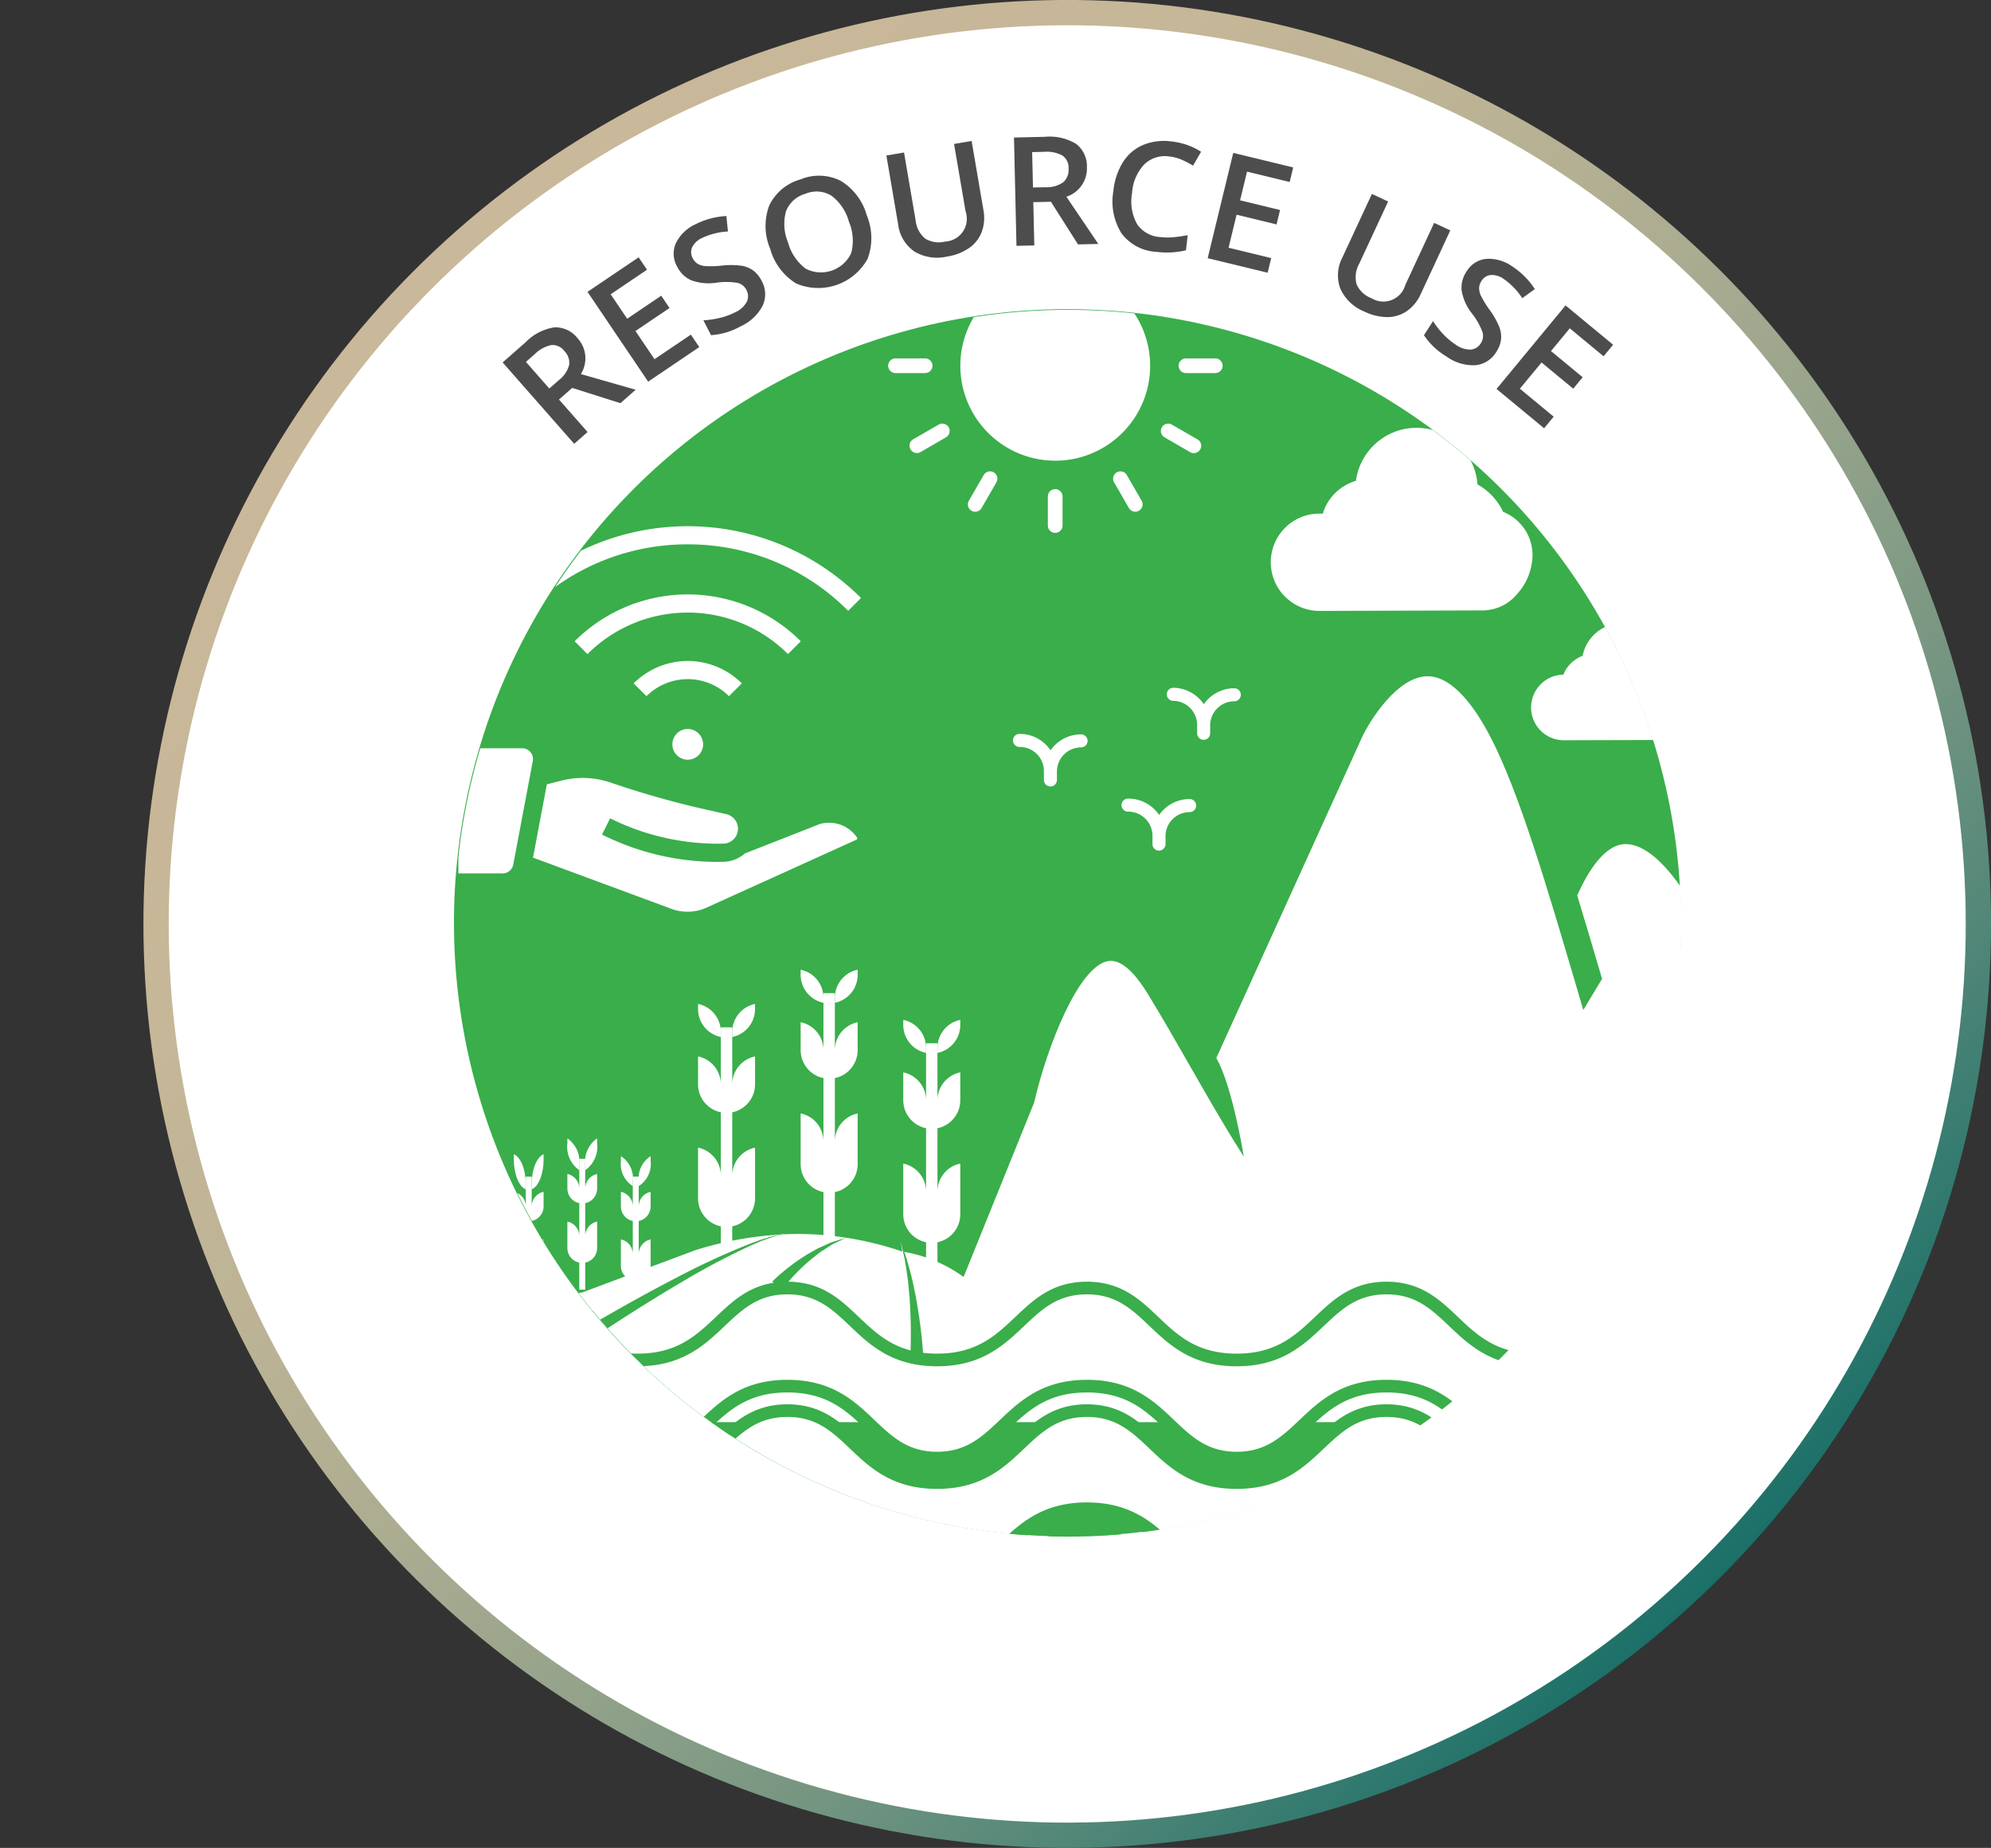 <svg xmlns="http://www.w3.org/2000/svg" xmlns:xlink="http://www.w3.org/1999/xlink" viewBox="0 0 157.451 146.107"><rect x="0" y="0" width="157.451" height="146.107" fill="#333333" stroke="none"/><defs><linearGradient id="linear-gradient" x1="21.397" y1="21.397" x2="124.71" y2="124.71" gradientTransform="translate(18.739 -14.83) rotate(13.283)" gradientUnits="userSpaceOnUse"><stop offset="0" stop-color="#c9b899"/><stop offset="0.188" stop-color="#c6b798"/><stop offset="0.341" stop-color="#bcb395"/><stop offset="0.481" stop-color="#abac91"/><stop offset="0.613" stop-color="#93a28a"/><stop offset="0.74" stop-color="#749581"/><stop offset="0.863" stop-color="#4e8577"/><stop offset="0.981" stop-color="#22736a"/><stop offset="1" stop-color="#1a7068"/></linearGradient><clipPath id="clip-path" transform="translate(11.344)"><circle cx="73.123" cy="72.997" r="48.5" fill="none"/></clipPath></defs><g id="Layer_2" data-name="Layer 2"><g id="Layer_1-2" data-name="Layer 1"><circle cx="73.054" cy="73.054" r="72.054" transform="translate(-3.486 18.739) rotate(-13.283)" fill="#fff" stroke-miterlimit="10" stroke-width="2" stroke="url(#linear-gradient)"/><circle cx="73.072" cy="72.961" r="48.516" transform="translate(-3.381 127.315) rotate(-76.717)" fill="#39ae4a"/><path d="M32.862,31.589l2.26,2.57-1.059.931-5.657-6.433,1.83-1.609a4.02,4.02,0,0,1,2.267-1.166,2.22,2.22,0,0,1,1.841.878,2.344,2.344,0,0,1,.247,2.817L38.924,30.816l-1.205,1.061-3.811-1.207Zm-.766-.871.736-.646a2.252,2.252,0,0,0,.833-1.217,1.314,1.314,0,0,0-.38-1.102,1.156,1.156,0,0,0-1.047-.467,2.628,2.628,0,0,0-1.291.713l-.7.615Z" transform="translate(11.344)" fill="#4d4d4d"/><path d="M43.956,27.443l-4.043,2.732-4.796-7.099,4.043-2.731.663.98L36.948,23.268l1.305,1.933,2.694-1.82.656.971-2.694,1.82L40.415,28.4l2.875-1.942Z" transform="translate(11.344)" fill="#4d4d4d"/><path d="M48.882,22.199a2.15,2.15,0,0,1,.082,1.975,3.631,3.631,0,0,1-1.743,1.629,5.511,5.511,0,0,1-2.336.697l-.606-1.178A6.558,6.558,0,0,0,45.591,25.132a5.331,5.331,0,0,0,1.171-.425,1.98,1.98,0,0,0,.954-.847,1.032,1.032,0,0,0-.035-.938,1.06,1.06,0,0,0-.698-.556A5.48,5.48,0,0,0,45.278,22.355a4.002,4.002,0,0,1-1.976-.202,2.28,2.28,0,0,1-1.101-1.081,2.044,2.044,0,0,1-.091-1.852A3.196,3.196,0,0,1,43.66,17.73a6.114,6.114,0,0,1,2.439-.649l.125,1.222a5.405,5.405,0,0,0-2.045.513,1.582,1.582,0,0,0-.788.738.968.968,0,0,0,.043.857,1.093,1.093,0,0,0,.387.443,1.443,1.443,0,0,0,.62.185,7.821,7.821,0,0,0,1.293-.039,6.346,6.346,0,0,1,1.573.013,2.148,2.148,0,0,1,.929.386A2.286,2.286,0,0,1,48.882,22.199Z" transform="translate(11.344)" fill="#4d4d4d"/><path d="M57.205,17.035a4.667,4.667,0,0,1,.066,3.418,4.449,4.449,0,0,1-5.653,1.961,4.69,4.69,0,0,1-2.058-2.751,4.618,4.618,0,0,1-.068-3.423,3.899,3.899,0,0,1,2.471-2.057,3.817,3.817,0,0,1,3.188.121A4.661,4.661,0,0,1,57.205,17.035Zm-6.224,2.15a3.827,3.827,0,0,0,1.391,2.058,2.63,2.63,0,0,0,3.598-1.233,3.824,3.824,0,0,0-.181-2.484,3.835,3.835,0,0,0-1.38-2.053,2.25,2.25,0,0,0-2.053-.153,2.295,2.295,0,0,0-1.544,1.396A3.783,3.783,0,0,0,50.981,19.185Z" transform="translate(11.344)" fill="#4d4d4d"/><path d="M65.493,11.144l.934,5.463a3.273,3.273,0,0,1-.125,1.707,2.722,2.722,0,0,1-.984,1.279,4.137,4.137,0,0,1-1.764.691,3.486,3.486,0,0,1-2.603-.411,3.041,3.041,0,0,1-1.269-2.137l-.93-5.44,1.396-.238L61.062,17.4a2.156,2.156,0,0,0,.752,1.459,2.053,2.053,0,0,0,1.585.24,1.802,1.802,0,0,0,1.616-2.387l-.912-5.331Z" transform="translate(11.344)" fill="#4d4d4d"/><path d="M70.371,15.984l.079,3.422-1.41.031-.197-8.563,2.436-.056a4.022,4.022,0,0,1,2.486.564,2.223,2.223,0,0,1,.845,1.855A2.345,2.345,0,0,1,72.988,15.555l2.523,3.733-1.604.037-2.143-3.373Zm-.026-1.159.979-.022a2.246,2.246,0,0,0,1.419-.396,1.314,1.314,0,0,0,.417-1.088,1.155,1.155,0,0,0-.502-1.031,2.631,2.631,0,0,0-1.446-.283l-.932.021Z" transform="translate(11.344)" fill="#4d4d4d"/><path d="M81.128,12.373a2.33,2.33,0,0,0-1.995.639,3.636,3.636,0,0,0-.953,2.27,3.661,3.661,0,0,0,.402,2.444,2.371,2.371,0,0,0,1.837,1.018,5.145,5.145,0,0,0,1.068.01q.521-.051,1.092-.159l-.132,1.194a6.491,6.491,0,0,1-2.329.124,3.69,3.69,0,0,1-2.766-1.453,4.747,4.747,0,0,1-.648-3.354,5.244,5.244,0,0,1,.748-2.27,3.501,3.501,0,0,1,1.585-1.368,4.348,4.348,0,0,1,2.235-.288,5.471,5.471,0,0,1,2.367.817L83.006,13.099a7.631,7.631,0,0,0-.878-.46A3.334,3.334,0,0,0,81.128,12.373Z" transform="translate(11.344)" fill="#4d4d4d"/><path d="M88.903,21.564l-4.742-1.15,2.021-8.324,4.742,1.15-.279,1.15-3.372-.818-.55,2.266L89.883,16.605l-.276,1.139-3.16-.768-.634,2.613,3.372.819Z" transform="translate(11.344)" fill="#4d4d4d"/><path d="M103.348,18.217l-2.335,5.026a3.264,3.264,0,0,1-1.072,1.334,2.72,2.72,0,0,1-1.537.494,4.159,4.159,0,0,1-1.845-.434,3.49,3.49,0,0,1-1.908-1.816,3.044,3.044,0,0,1,.17-2.48l2.326-5.006,1.284.598-2.284,4.914a2.159,2.159,0,0,0-.209,1.629,2.05,2.05,0,0,0,1.168,1.098,1.802,1.802,0,0,0,2.685-1.046l2.279-4.905Z" transform="translate(11.344)" fill="#4d4d4d"/><path d="M106.986,27.821a2.15,2.15,0,0,1-1.671,1.056,3.63,3.63,0,0,1-2.281-.697,5.506,5.506,0,0,1-1.769-1.678l.718-1.112a6.522,6.522,0,0,0,.819,1.044,5.36,5.36,0,0,0,.953.803,1.978,1.978,0,0,0,1.21.404,1.027,1.027,0,0,0,.795-.498,1.061,1.061,0,0,0,.134-.883,5.491,5.491,0,0,0-.841-1.484,3.988,3.988,0,0,1-.811-1.812,2.282,2.282,0,0,1,.387-1.493,2.048,2.048,0,0,1,1.559-1.003,3.206,3.206,0,0,1,2.064.6,6.086,6.086,0,0,1,1.781,1.789l-.996.718a5.426,5.426,0,0,0-1.465-1.517,1.591,1.591,0,0,0-1.033-.314.969.969,0,0,0-.721.466,1.091,1.091,0,0,0-.191.558,1.448,1.448,0,0,0,.149.629,7.948,7.948,0,0,0,.68,1.101,6.415,6.415,0,0,1,.773,1.37,2.158,2.158,0,0,1,.129.997A2.293,2.293,0,0,1,106.986,27.821Z" transform="translate(11.344)" fill="#4d4d4d"/><path d="M110.766,33.861l-3.761-3.108L112.462,24.15l3.761,3.108-.754.912-2.674-2.21-1.485,1.797,2.506,2.072-.747.902-2.506-2.07L108.849,30.734l2.674,2.211Z" transform="translate(11.344)" fill="#4d4d4d"/><g clip-path="url(#clip-path)"><path d="M97.285,35.218a4.832,4.832,0,0,1,8.212,3.08,4.885,4.885,0,0,1,2.03,2.172,3.686,3.686,0,0,1,2.321,3.531,4.693,4.693,0,0,1-1.199,2.948,3.597,3.597,0,0,1-2.651,1.315l-12.997.039a3.83,3.83,0,0,1-2.712-1.122l-.011-.005a3.845,3.845,0,0,1-.011-5.429l.011-.011a3.836,3.836,0,0,1,2.722-1.128l.264.011a3.782,3.782,0,0,1,.919-1.573,3.884,3.884,0,0,1,1.699-1.028,4.857,4.857,0,0,1,1.403-2.8m17.424,14.97a3.183,3.183,0,0,1,5.396,1.881,3.264,3.264,0,0,1,.622.5,3.222,3.222,0,0,1,.539.759,2.573,2.573,0,0,1,.957.759l.044.055a2.534,2.534,0,0,1,.467,1.523,3.125,3.125,0,0,1-.792,1.958,2.435,2.435,0,0,1-1.798.885l-7.816.022a2.591,2.591,0,0,1-1.876-4.378l.044-.05a2.575,2.575,0,0,1,1.793-.759,2.528,2.528,0,0,1,.55-.852,2.632,2.632,0,0,1,.973-.638A3.201,3.201,0,0,1,114.709,50.188Z" transform="translate(11.344)" fill="#fff" fill-rule="evenodd"/><path d="M72.684,39.229v2.346a.581.581,0,0,1-1.161,0V39.229a.581.581,0,0,1,1.161,0Z" transform="translate(11.344)" fill="#fff"/><path d="M79.611,28.917a7.505,7.505,0,1,1-7.508-7.502A7.509,7.509,0,0,1,79.611,28.917Z" transform="translate(11.344)" fill="#fff"/><path d="M65.275,18.245a.58.58,0,0,1,1.004-.581l1.173,2.032a.58.58,0,1,1-1.004.581Z" transform="translate(11.344)" fill="#fff"/><path d="M83.571,35.536a.587.587,0,0,1-.795.215l-2.026-1.173a.58.58,0,1,1,.581-1.004l2.026,1.167A.582.582,0,0,1,83.571,35.536Z" transform="translate(11.344)" fill="#fff"/><path d="M85.342,28.917a.579.579,0,0,1-.581.581h-2.34a.581.581,0,0,1,0-1.161h2.34A.579.579,0,0,1,85.342,28.917Z" transform="translate(11.344)" fill="#fff"/><path d="M78.938,39.589a.58.58,0,1,1-1.005.581l-1.173-2.032a.58.58,0,0,1,1.004-.581Z" transform="translate(11.344)" fill="#fff"/><path d="M80.535,24.051a.581.581,0,0,1,.215-.795l2.026-1.167a.58.58,0,1,1,.581,1.004l-2.026,1.173A.587.587,0,0,1,80.535,24.051Z" transform="translate(11.344)" fill="#fff"/><path d="M74.664,58.578a.517.517,0,0,1-.516.516,1.91,1.91,0,0,0-1.908,1.908v.644a.516.516,0,1,1-1.031,0v-.681a1.91,1.91,0,0,0-1.908-1.908.516.516,0,1,1,0-1.031,2.931,2.931,0,0,1,2.434,1.299,2.941,2.941,0,0,1,2.413-1.263A.517.517,0,0,1,74.664,58.578Z" transform="translate(11.344)" fill="#fff"/><path d="M63.678,33.783a.582.582,0,0,1-.215.796l-2.026,1.173a.583.583,0,0,1-.581-1.01l2.026-1.167A.58.58,0,0,1,63.678,33.783Z" transform="translate(11.344)" fill="#fff"/><path d="M63.678,24.051a.587.587,0,0,1-.795.215l-2.026-1.173a.58.58,0,1,1,.581-1.004l2.026,1.167A.581.581,0,0,1,63.678,24.051Z" transform="translate(11.344)" fill="#fff"/><path d="M71.523,18.605V16.259a.581.581,0,0,1,1.161,0v2.346a.581.581,0,1,1-1.161,0Z" transform="translate(11.344)" fill="#fff"/><path d="M76.76,19.697l1.173-2.032a.58.58,0,0,1,1.005.581L77.765,20.277a.58.58,0,1,1-1.005-.581Z" transform="translate(11.344)" fill="#fff"/><path d="M83.25,63.694a.517.517,0,0,1-.516.516,1.91,1.91,0,0,0-1.908,1.908v.645a.516.516,0,0,1-1.031,0v-.681a1.91,1.91,0,0,0-1.908-1.908.516.516,0,1,1,0-1.031,2.926,2.926,0,0,1,2.434,1.294,2.93,2.93,0,0,1,2.413-1.258A.514.514,0,0,1,83.25,63.694Z" transform="translate(11.344)" fill="#fff"/><path d="M86.782,54.932a.517.517,0,0,1-.516.516,1.91,1.91,0,0,0-1.908,1.908v.645a.516.516,0,0,1-1.031,0V57.32a1.91,1.91,0,0,0-1.908-1.908.516.516,0,0,1,0-1.031,2.931,2.931,0,0,1,2.434,1.3,2.941,2.941,0,0,1,2.413-1.263A.517.517,0,0,1,86.782,54.932Z" transform="translate(11.344)" fill="#fff"/><path d="M61.791,29.498h-2.34a.581.581,0,0,1,0-1.161h2.34a.581.581,0,1,1,0,1.161Z" transform="translate(11.344)" fill="#fff"/><path d="M67.453,38.138,66.28,40.17a.58.58,0,1,1-1.004-.581l1.173-2.032a.58.58,0,0,1,1.004.581Z" transform="translate(11.344)" fill="#fff"/><path d="M43.225,101.246l-.336.269H45.503l1.217-.973a11.99,11.99,0,0,1,2.917-1.709A11.22,11.22,0,0,0,43.225,101.246Z" transform="translate(11.344)" fill="#fff"/><path d="M65.228,101.246a11.225,11.225,0,0,0-6.412-2.414,11.976,11.976,0,0,1,2.917,1.71l1.217.973h2.614Z" transform="translate(11.344)" fill="#fff"/><path d="M54.227,98.81a11.156,11.156,0,0,0-6.944,2.436l-.336.269H61.507l-.336-.269A11.156,11.156,0,0,0,54.227,98.81Z" transform="translate(11.344)" fill="#fff"/><path d="M53.776,94.256V98.359h.902V94.256a2.258,2.258,0,0,0,1.803-2.208V88.036a2.258,2.258,0,0,0-1.803,2.209V85.24a2.258,2.258,0,0,0,1.803-2.208V80.823a2.258,2.258,0,0,0-1.803,2.209V78.523H53.776v4.508a2.258,2.258,0,0,0-1.803-2.209v2.209a2.257,2.257,0,0,0,1.803,2.208v5.005a2.258,2.258,0,0,0-1.803-2.209v4.012A2.257,2.257,0,0,0,53.776,94.256Z" transform="translate(11.344)" fill="#fff"/><path d="M56.481,77.078v-.405a2.258,2.258,0,0,0-1.803,2.209v.405A2.258,2.258,0,0,0,56.481,77.078Z" transform="translate(11.344)" fill="#fff"/><path d="M53.776,79.286v-.405a2.258,2.258,0,0,0-1.803-2.209v.405A2.258,2.258,0,0,0,53.776,79.286Z" transform="translate(11.344)" fill="#fff"/><path d="M61.891,98.221v2.3h.902V98.221a2.258,2.258,0,0,0,1.803-2.209V92a2.258,2.258,0,0,0-1.803,2.208V89.204a2.258,2.258,0,0,0,1.803-2.209V84.787a2.258,2.258,0,0,0-1.803,2.208V82.488h-.902v4.508a2.257,2.257,0,0,0-1.803-2.208v2.208a2.258,2.258,0,0,0,1.803,2.209v5.005a2.257,2.257,0,0,0-1.803-2.208v4.012A2.258,2.258,0,0,0,61.891,98.221Z" transform="translate(11.344)" fill="#fff"/><path d="M61.891,83.251v-.405a2.257,2.257,0,0,0-1.803-2.208v.405A2.258,2.258,0,0,0,61.891,83.251Z" transform="translate(11.344)" fill="#fff"/><path d="M64.596,81.042v-.405a2.258,2.258,0,0,0-1.803,2.208v.405A2.258,2.258,0,0,0,64.596,81.042Z" transform="translate(11.344)" fill="#fff"/><path d="M45.661,96.961v2.3h.902V96.961a2.258,2.258,0,0,0,1.803-2.208V90.741a2.258,2.258,0,0,0-1.803,2.209V87.945a2.258,2.258,0,0,0,1.803-2.208V83.528a2.258,2.258,0,0,0-1.803,2.209V81.228h-.902v4.508a2.258,2.258,0,0,0-1.803-2.209v2.209a2.258,2.258,0,0,0,1.803,2.208v5.005a2.258,2.258,0,0,0-1.803-2.209v4.012A2.258,2.258,0,0,0,45.661,96.961Z" transform="translate(11.344)" fill="#fff"/><path d="M48.366,79.783v-.405a2.258,2.258,0,0,0-1.803,2.209v.405A2.258,2.258,0,0,0,48.366,79.783Z" transform="translate(11.344)" fill="#fff"/><path d="M45.661,81.991V81.586a2.258,2.258,0,0,0-1.803-2.209v.405A2.258,2.258,0,0,0,45.661,81.991Z" transform="translate(11.344)" fill="#fff"/><path d="M28.963,103.477l-.175.14h1.363l.635-.508a6.255,6.255,0,0,1,1.522-.891A5.852,5.852,0,0,0,28.963,103.477Z" transform="translate(11.344)" fill="#fff"/><path d="M40.439,103.477a5.855,5.855,0,0,0-3.344-1.259,6.247,6.247,0,0,1,1.522.892l.635.508h1.363Z" transform="translate(11.344)" fill="#fff"/><path d="M34.701,102.206a5.818,5.818,0,0,0-3.622,1.27l-.175.14H38.498l-.175-.14A5.819,5.819,0,0,0,34.701,102.206Z" transform="translate(11.344)" fill="#fff"/><path d="M34.466,99.831v2.14h.47V99.831a1.178,1.178,0,0,0,.941-1.152V96.587a1.178,1.178,0,0,0-.941,1.152V95.129a1.178,1.178,0,0,0,.941-1.152V92.825a1.178,1.178,0,0,0-.941,1.152V91.625h-.47v2.351a1.178,1.178,0,0,0-.941-1.152v1.152a1.178,1.178,0,0,0,.941,1.152v2.61a1.178,1.178,0,0,0-.941-1.152v2.092A1.178,1.178,0,0,0,34.466,99.831Z" transform="translate(11.344)" fill="#fff"/><path d="M35.877,90.394v-.391a2.264,2.264,0,0,0-.941,2.129v.391A2.263,2.263,0,0,0,35.877,90.394Z" transform="translate(11.344)" fill="#fff"/><path d="M34.466,92.523V92.132a2.264,2.264,0,0,0-.941-2.129v.391A2.263,2.263,0,0,0,34.466,92.523Z" transform="translate(11.344)" fill="#fff"/><path d="M38.698,101.242v1.199h.47V101.242a1.178,1.178,0,0,0,.941-1.152V97.998a1.178,1.178,0,0,0-.941,1.152V96.539a1.178,1.178,0,0,0,.941-1.152V94.236a1.178,1.178,0,0,0-.941,1.152V93.036h-.47v2.351a1.178,1.178,0,0,0-.941-1.152v1.152a1.177,1.177,0,0,0,.941,1.152v2.61a1.178,1.178,0,0,0-.941-1.152v2.092A1.178,1.178,0,0,0,38.698,101.242Z" transform="translate(11.344)" fill="#fff"/><path d="M38.698,93.782v-.367a2.085,2.085,0,0,0-.941-2.001v.367A2.085,2.085,0,0,0,38.698,93.782Z" transform="translate(11.344)" fill="#fff"/><path d="M40.109,91.781v-.367a2.086,2.086,0,0,0-.941,2.001v.367A2.085,2.085,0,0,0,40.109,91.781Z" transform="translate(11.344)" fill="#fff"/><path d="M30.233,101.242v1.199h.47V101.242a1.178,1.178,0,0,0,.941-1.152V97.998a1.178,1.178,0,0,0-.941,1.152V96.539a1.178,1.178,0,0,0,.941-1.152V94.236a1.178,1.178,0,0,0-.941,1.152V93.036h-.47v2.351a1.178,1.178,0,0,0-.941-1.152v1.152a1.177,1.177,0,0,0,.941,1.152v2.61a1.178,1.178,0,0,0-.941-1.152v2.092A1.177,1.177,0,0,0,30.233,101.242Z" transform="translate(11.344)" fill="#fff"/><path d="M31.644,91.693v-.43c-.536.222-.941,1.189-.941,2.344v.43C31.239,93.815,31.644,92.849,31.644,91.693Z" transform="translate(11.344)" fill="#fff"/><path d="M30.233,94.037v-.43c0-1.155-.405-2.122-.941-2.344v.43C29.293,92.849,29.697,93.815,30.233,94.037Z" transform="translate(11.344)" fill="#fff"/><path d="M61.721,108.724l8.684-21.469.05-.158c1.022-4.386,3.51-10.735,5.845-11.113,1.185-.176,2.344,1.318,3.133,2.611,1.117,1.825,2.223,3.759,3.292,5.628,1.39,2.43,2.828,4.944,4.291,7.223,0,0-.881-5.537-2.172-7.793L96.393,58.236c.628-1.312,2.772-4.726,5.12-4.766h.039c2.045,0,3.829,2.605,4.969,4.797,2.265,4.358,4.465,11.821,6.794,19.724l.549,1.865,1.486-2.464c-.663-2.254-1.318-4.47-1.966-6.595.891-1.998,2.281-4.202,3.997-4.051,3.32.238,7.333,7.808,9.146,14.685,2.167,8.214,10.835,22.457,13.87,27.293Z" transform="translate(11.344)" fill="#fff"/><path d="M-11.344,112.446l13.773-5.783.079-.042a18.981,18.981,0,0,1,9.271-2.994,17.46,17.46,0,0,1,4.969.703c1.771.492,3.526,1.012,5.222,1.516,2.205.655,4.486,1.332,6.806,1.946a8.597,8.597,0,0,0-3.444-2.099l18.314-6.847a27.922,27.922,0,0,1,8.12-1.284h.062a25.831,25.831,0,0,1,7.88,1.292,59.379,59.379,0,0,1,10.776,5.313l.871.502,2.356-.664c-1.052-.607-2.09-1.204-3.119-1.777a17.226,17.226,0,0,1,6.339-1.091c5.264.064,11.63,2.103,14.505,3.956,3.437,2.213,17.184,6.05,21.998,7.352Z" transform="translate(11.344)" fill="#fff"/><path d="M28.243,111.608c4.311.624,4.851,5.613,10.836,5.613,6.354,0,6.576-5.688,11.844-5.688,5.28,0,5.456,5.688,11.841,5.688,6.349,0,6.568-5.688,11.843-5.688,5.283,0,5.459,5.688,11.848,5.688,6.354,0,6.576-5.688,11.844-5.688,5.283,0,5.463,5.688,11.852,5.688,6.014,0,6.501-4.985,10.844-5.613v7.745c-5.483.594-5.808,5.626-10.844,5.626-5.285,0-5.461-5.688-11.852-5.688-6.354,0-6.576,5.688-11.844,5.688-5.283,0-5.459-5.688-11.848-5.688-6.354,0-6.575,5.688-11.843,5.688-5.28,0-5.456-5.688-11.841-5.688-6.354,0-6.576,5.688-11.844,5.688-4.952,0-5.42-5.038-10.836-5.625Zm10.836-4.081c6.354,0,6.576-5.688,11.844-5.688,5.28,0,5.456,5.688,11.841,5.688,6.349,0,6.568-5.688,11.843-5.688,5.283,0,5.459,5.688,11.848,5.688,6.354,0,6.576-5.688,11.844-5.688,5.283,0,5.463,5.688,11.852,5.688,5.989,0,6.548-5.003,10.844-5.619v7.751a9.109,9.109,0,0,0-5.63,3.065c-1.431,1.374-2.668,2.561-5.213,2.561-5.285,0-5.461-5.688-11.852-5.688-6.354,0-6.576,5.688-11.844,5.688-5.283,0-5.459-5.688-11.848-5.688-6.354,0-6.575,5.688-11.843,5.688-5.28,0-5.456-5.688-11.841-5.688-6.354,0-6.576,5.688-11.844,5.688-4.952,0-5.42-5.038-10.836-5.626V101.908C32.56,102.528,33.079,107.527,39.079,107.527ZM28.243,130.412v-9.11c4.311.624,4.851,5.613,10.836,5.613,6.354,0,6.576-5.688,11.844-5.688,5.28,0,5.456,5.688,11.841,5.688,6.349,0,6.568-5.688,11.843-5.688,5.283,0,5.459,5.688,11.848,5.688,6.354,0,6.576-5.688,11.844-5.688,5.283,0,5.463,5.688,11.852,5.688,6.014,0,6.501-4.985,10.844-5.613v9.11a2.473,2.473,0,0,1-2.522,2.422H30.765A2.473,2.473,0,0,1,28.243,130.412Z" transform="translate(11.344)" fill="#fff" stroke="#39ae4a" stroke-miterlimit="10"/><path d="M34.701,105.75s11.789-7.559,15.972-8.188" transform="translate(11.344)" fill="#fff"/><path d="M34.432,105.328s3.876-2.33,7.893-4.397a58.524,58.524,0,0,1,5.641-2.593c.4-.142.757-.294,1.091-.383.332-.094.614-.196.856-.245.484-.095.761-.149.761-.149l-.75.191c-.237.062-.514.179-.837.291-.325.106-.674.278-1.062.44a58.215,58.215,0,0,0-5.46,2.886c-3.878,2.276-7.595,4.802-7.595,4.802Z" transform="translate(11.344)" fill="#39ae4a"/><path d="M50.104,101.656a13.621,13.621,0,0,1,5.475-3.792" transform="translate(11.344)" fill="#fff"/><path d="M49.728,101.327l.215-.206c.142-.136.347-.32.595-.527a16.458,16.458,0,0,1,1.918-1.39c.38-.205.734-.444,1.105-.603.371-.157.7-.332,1.005-.429l1.013-.308-.95.451c-.28.138-.579.358-.91.561-.332.203-.643.489-.972.735a15.721,15.721,0,0,0-1.621,1.588c-.207.231-.367.426-.473.562l-.173.224Z" transform="translate(11.344)" fill="#39ae4a"/><path d="M61.155,107.01a33.239,33.239,0,0,0-1.26-8.818" transform="translate(11.344)" fill="#fff"/><path d="M60.655,107.014s.033-.547.032-1.378c.01-.831-.026-1.939-.101-3.048-.058-.551-.092-1.108-.166-1.624-.081-.514-.14-1-.22-1.41-.183-.817-.306-1.362-.306-1.362s.183.53.458,1.325c.125.402.239.88.379,1.389.133.511.23,1.065.351,1.617.2,1.108.363,2.227.447,3.07.095.842.125,1.413.125,1.413Z" transform="translate(11.344)" fill="#39ae4a"/><path d="M47.319,54.031a6.053,6.053,0,0,0-8.552,0l1.014,1.014a4.618,4.618,0,0,1,6.523,0Z" transform="translate(11.344)" fill="#fff"/><path d="M51.985,50.703a12.646,12.646,0,0,0-17.884,0l1.014,1.014a11.212,11.212,0,0,1,15.855,0Z" transform="translate(11.344)" fill="#fff"/><path d="M43.043,43.04a17.826,17.826,0,0,1,12.689,5.256l1.014-1.014a19.38,19.38,0,0,0-27.407,0l1.014,1.014A17.827,17.827,0,0,1,43.043,43.04Z" transform="translate(11.344)" fill="#fff"/><path d="M29.953,59.163H24.904v9.893h3.504a.852.852,0,0,0,.837-.694l1.545-8.19a.852.852,0,0,0-.837-1.01Z" transform="translate(11.344)" fill="#fff"/><path d="M53.47,65.159l-5.918,2.325a2.605,2.605,0,0,1-1.647.653c-.174.005-.357.008-.546.008a20.363,20.363,0,0,1-9.095-2.159l.642-1.284a19.136,19.136,0,0,0,8.958,2.001,1.179,1.179,0,0,0,.231-2.329l-1.567-.356a71.379,71.379,0,0,1-7.649-2.166,6.815,6.815,0,0,0-3.823-.131l-1.155.295-1.093,5.794,10.936,4.046a3.662,3.662,0,0,0,2.799-.1l11.878-5.381.034-.118A2.672,2.672,0,0,0,53.47,65.159Z" transform="translate(11.344)" fill="#fff"/><path d="M41.828,58.853a1.215,1.215,0,1,0,1.215-1.216A1.216,1.216,0,0,0,41.828,58.853Z" transform="translate(11.344)" fill="#fff"/></g></g></g></svg>